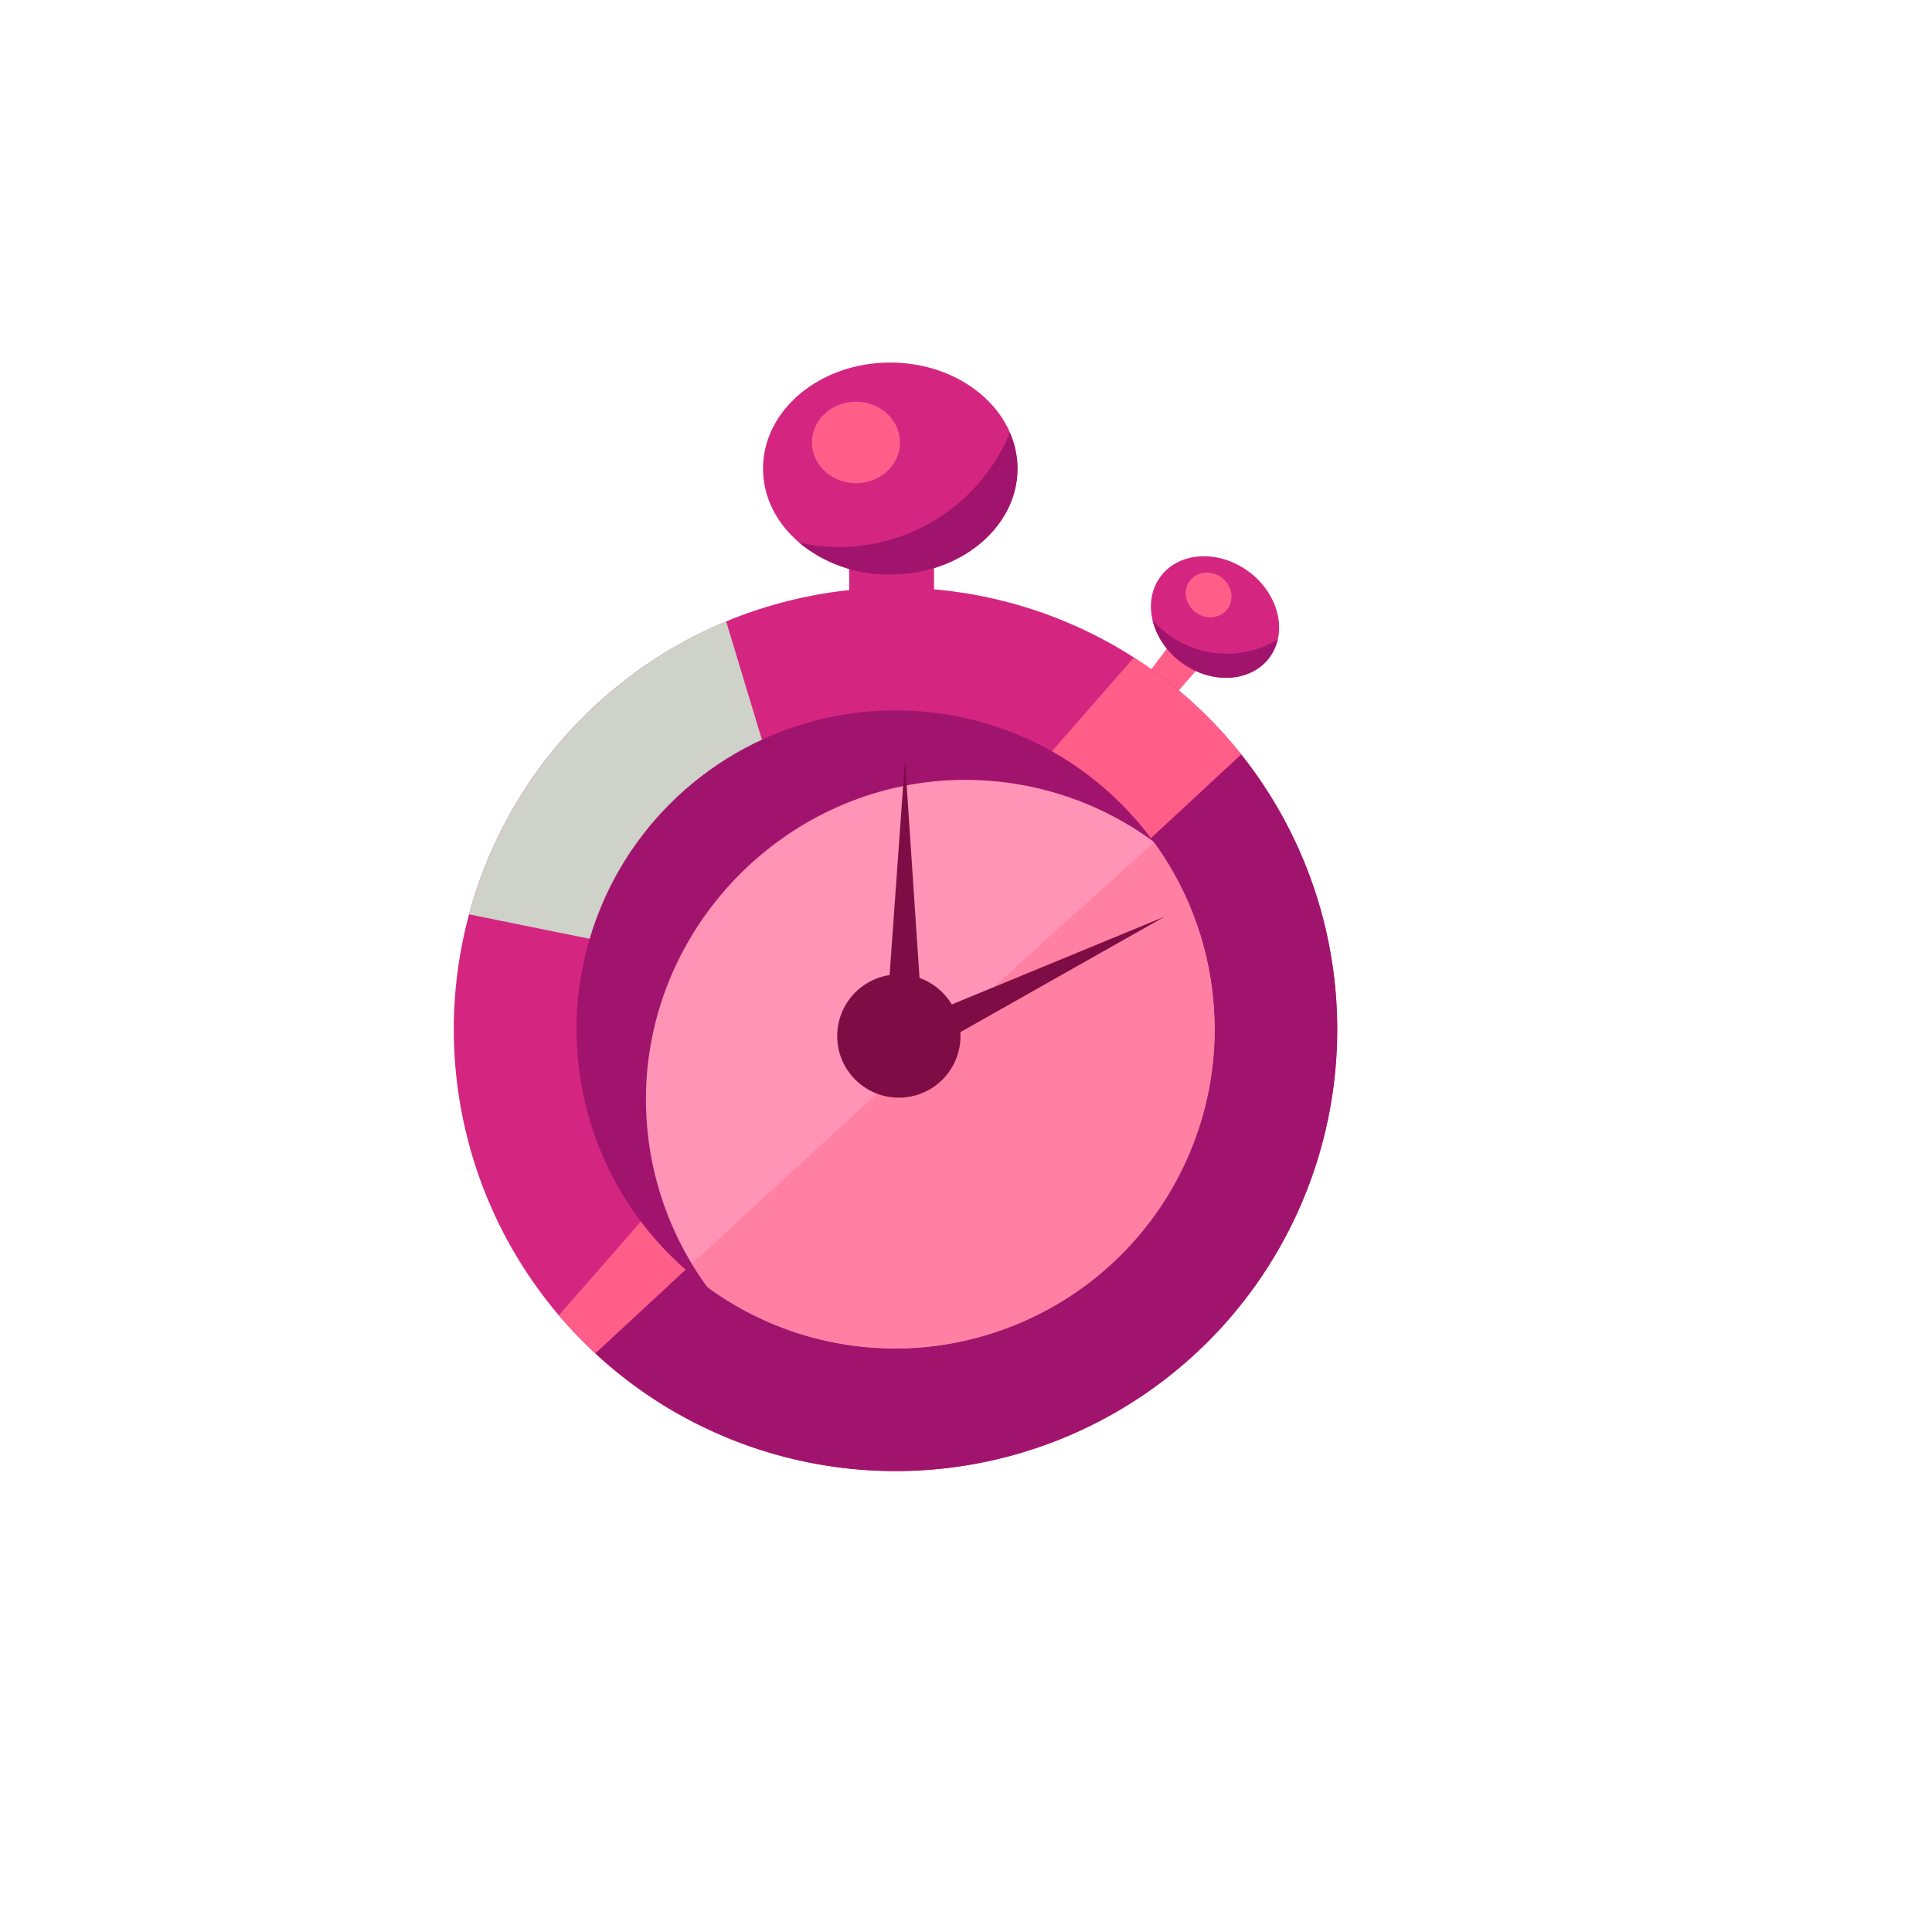 <svg id="_ÎÓÈ_1" data-name="—ÎÓÈ_1" xmlns="http://www.w3.org/2000/svg" viewBox="0 0 550.75 550.75"><defs><style>.cls-1{fill:#ff5e89;}.cls-2{fill:#d42680;}.cls-3{fill:#ced2c8;}.cls-4{fill:#a1146d;}.cls-5{fill:#ff94b7;}.cls-6{fill:#ff80a2;}.cls-7{fill:#7d0d44;}</style></defs><polygon class="cls-1" points="336.07 180.32 321.35 199.93 327.48 206.68 347.72 183.38 336.07 180.32"/><rect class="cls-2" x="242.08" y="144.26" width="24.18" height="38.13"/><circle class="cls-2" cx="255.28" cy="293.44" r="125.92" transform="translate(-132.72 266.46) rotate(-45)"/><path class="cls-1" d="M159.33,374.94a126.52,126.52,0,0,0,34.19,28.22L360.36,224.08a126.47,126.47,0,0,0-37.13-36.63Z"/><path class="cls-3" d="M133.7,260.65l54.92,11.13,33.73-43.84L207,177.12A126.17,126.17,0,0,0,133.7,260.65Z"/><path class="cls-4" d="M353.81,215.08,169.73,385.8A125.89,125.89,0,0,0,353.81,215.08Z"/><circle class="cls-4" cx="255.28" cy="293.44" r="90.94" transform="translate(-132.72 266.46) rotate(-45)"/><path class="cls-5" d="M277.16,222.34c-51.36-1.14-94.12,41.61-93,93a90.57,90.57,0,0,0,17.27,51.28,2.2,2.2,0,0,0,.51.5,90.51,90.51,0,0,0,51.27,17.27c51.36,1.14,94.11-41.61,93-93a90.42,90.42,0,0,0-17.27-51.27,2.37,2.37,0,0,0-.5-.5A90.54,90.54,0,0,0,277.16,222.34Z"/><path class="cls-6" d="M346.15,289.72c0-.49-.06-1-.09-1.47,0-.74-.07-1.48-.13-2.22s-.13-1.21-.19-1.82-.11-1.22-.18-1.82-.2-1.41-.3-2.12c-.07-.49-.13-1-.21-1.47-.12-.74-.27-1.47-.4-2.21-.09-.44-.16-.9-.25-1.34-.16-.77-.34-1.53-.51-2.3-.1-.4-.18-.8-.27-1.19-.2-.82-.43-1.63-.65-2.44-.09-.33-.17-.67-.27-1-.25-.86-.51-1.7-.78-2.55-.09-.28-.17-.56-.26-.84-.29-.86-.6-1.72-.91-2.58l-.27-.74c-.32-.88-.67-1.74-1-2.6-.09-.22-.17-.45-.26-.67-.37-.88-.76-1.75-1.16-2.62-.09-.19-.17-.39-.26-.58-.41-.88-.84-1.74-1.27-2.6-.09-.18-.17-.36-.27-.54-.44-.87-.91-1.72-1.38-2.57l-.27-.5c-.47-.84-1-1.68-1.47-2.51l-.29-.49c-.51-.83-1-1.64-1.57-2.45-.11-.16-.2-.32-.31-.47-.53-.79-1.07-1.57-1.63-2.35l-.31-.44c-31.25,27.62-97.1,88.1-131.75,120,1.37,2.28,2.84,4.5,4.4,6.64,1,.77,2.12,1.52,3.2,2.24l.48.31c.89.59,1.79,1.16,2.7,1.72l.94.55q1.16.69,2.34,1.35l1.12.61c.75.4,1.5.79,2.26,1.17l1.21.59c.76.37,1.53.72,2.3,1.07l1.2.54c.85.36,1.7.7,2.55,1l1,.4c2.39.91,4.83,1.73,7.32,2.44l1.16.31c.86.23,1.71.46,2.58.67l1.44.32c.79.18,1.58.35,2.38.5l1.54.29c.79.14,1.57.26,2.36.38.52.08,1,.16,1.57.22.8.11,1.62.2,2.43.29.51.05,1,.11,1.52.15.89.08,1.79.14,2.69.19l1.3.08c1.34.06,2.68.09,4,.09a90.94,90.94,0,0,0,91-90.94C346.23,292.19,346.2,291,346.15,289.72Z"/><circle class="cls-7" cx="256.23" cy="295.34" r="17.57"/><polygon class="cls-7" points="253.23 283.13 257.98 216.66 262.73 287.87 253.23 283.13"/><polygon class="cls-7" points="256.08 292.62 332.04 261.29 266.53 298.32 256.08 292.62"/><ellipse class="cls-2" cx="253.78" cy="133.57" rx="36.27" ry="30.22"/><ellipse class="cls-1" cx="244.01" cy="126.13" rx="12.55" ry="11.62"/><path class="cls-4" d="M287.87,123.33a52.66,52.66,0,0,1-60,31.37,40,40,0,0,0,25.91,9.09c20,0,36.27-13.53,36.27-30.22A25.76,25.76,0,0,0,287.87,123.33Z"/><ellipse class="cls-2" cx="346.35" cy="175.87" rx="16.12" ry="19.35" transform="translate(-1.12 349.52) rotate(-53.47)"/><ellipse class="cls-1" cx="344.53" cy="169.58" rx="6.2" ry="6.7" transform="translate(3.19 345.5) rotate(-53.47)"/><path class="cls-4" d="M364.22,182.31a28.09,28.09,0,0,1-35.68-5.6,21.31,21.31,0,0,0,8.22,12.12c8.58,6.36,19.84,5.71,25.14-1.44A13.93,13.93,0,0,0,364.22,182.31Z"/></svg>